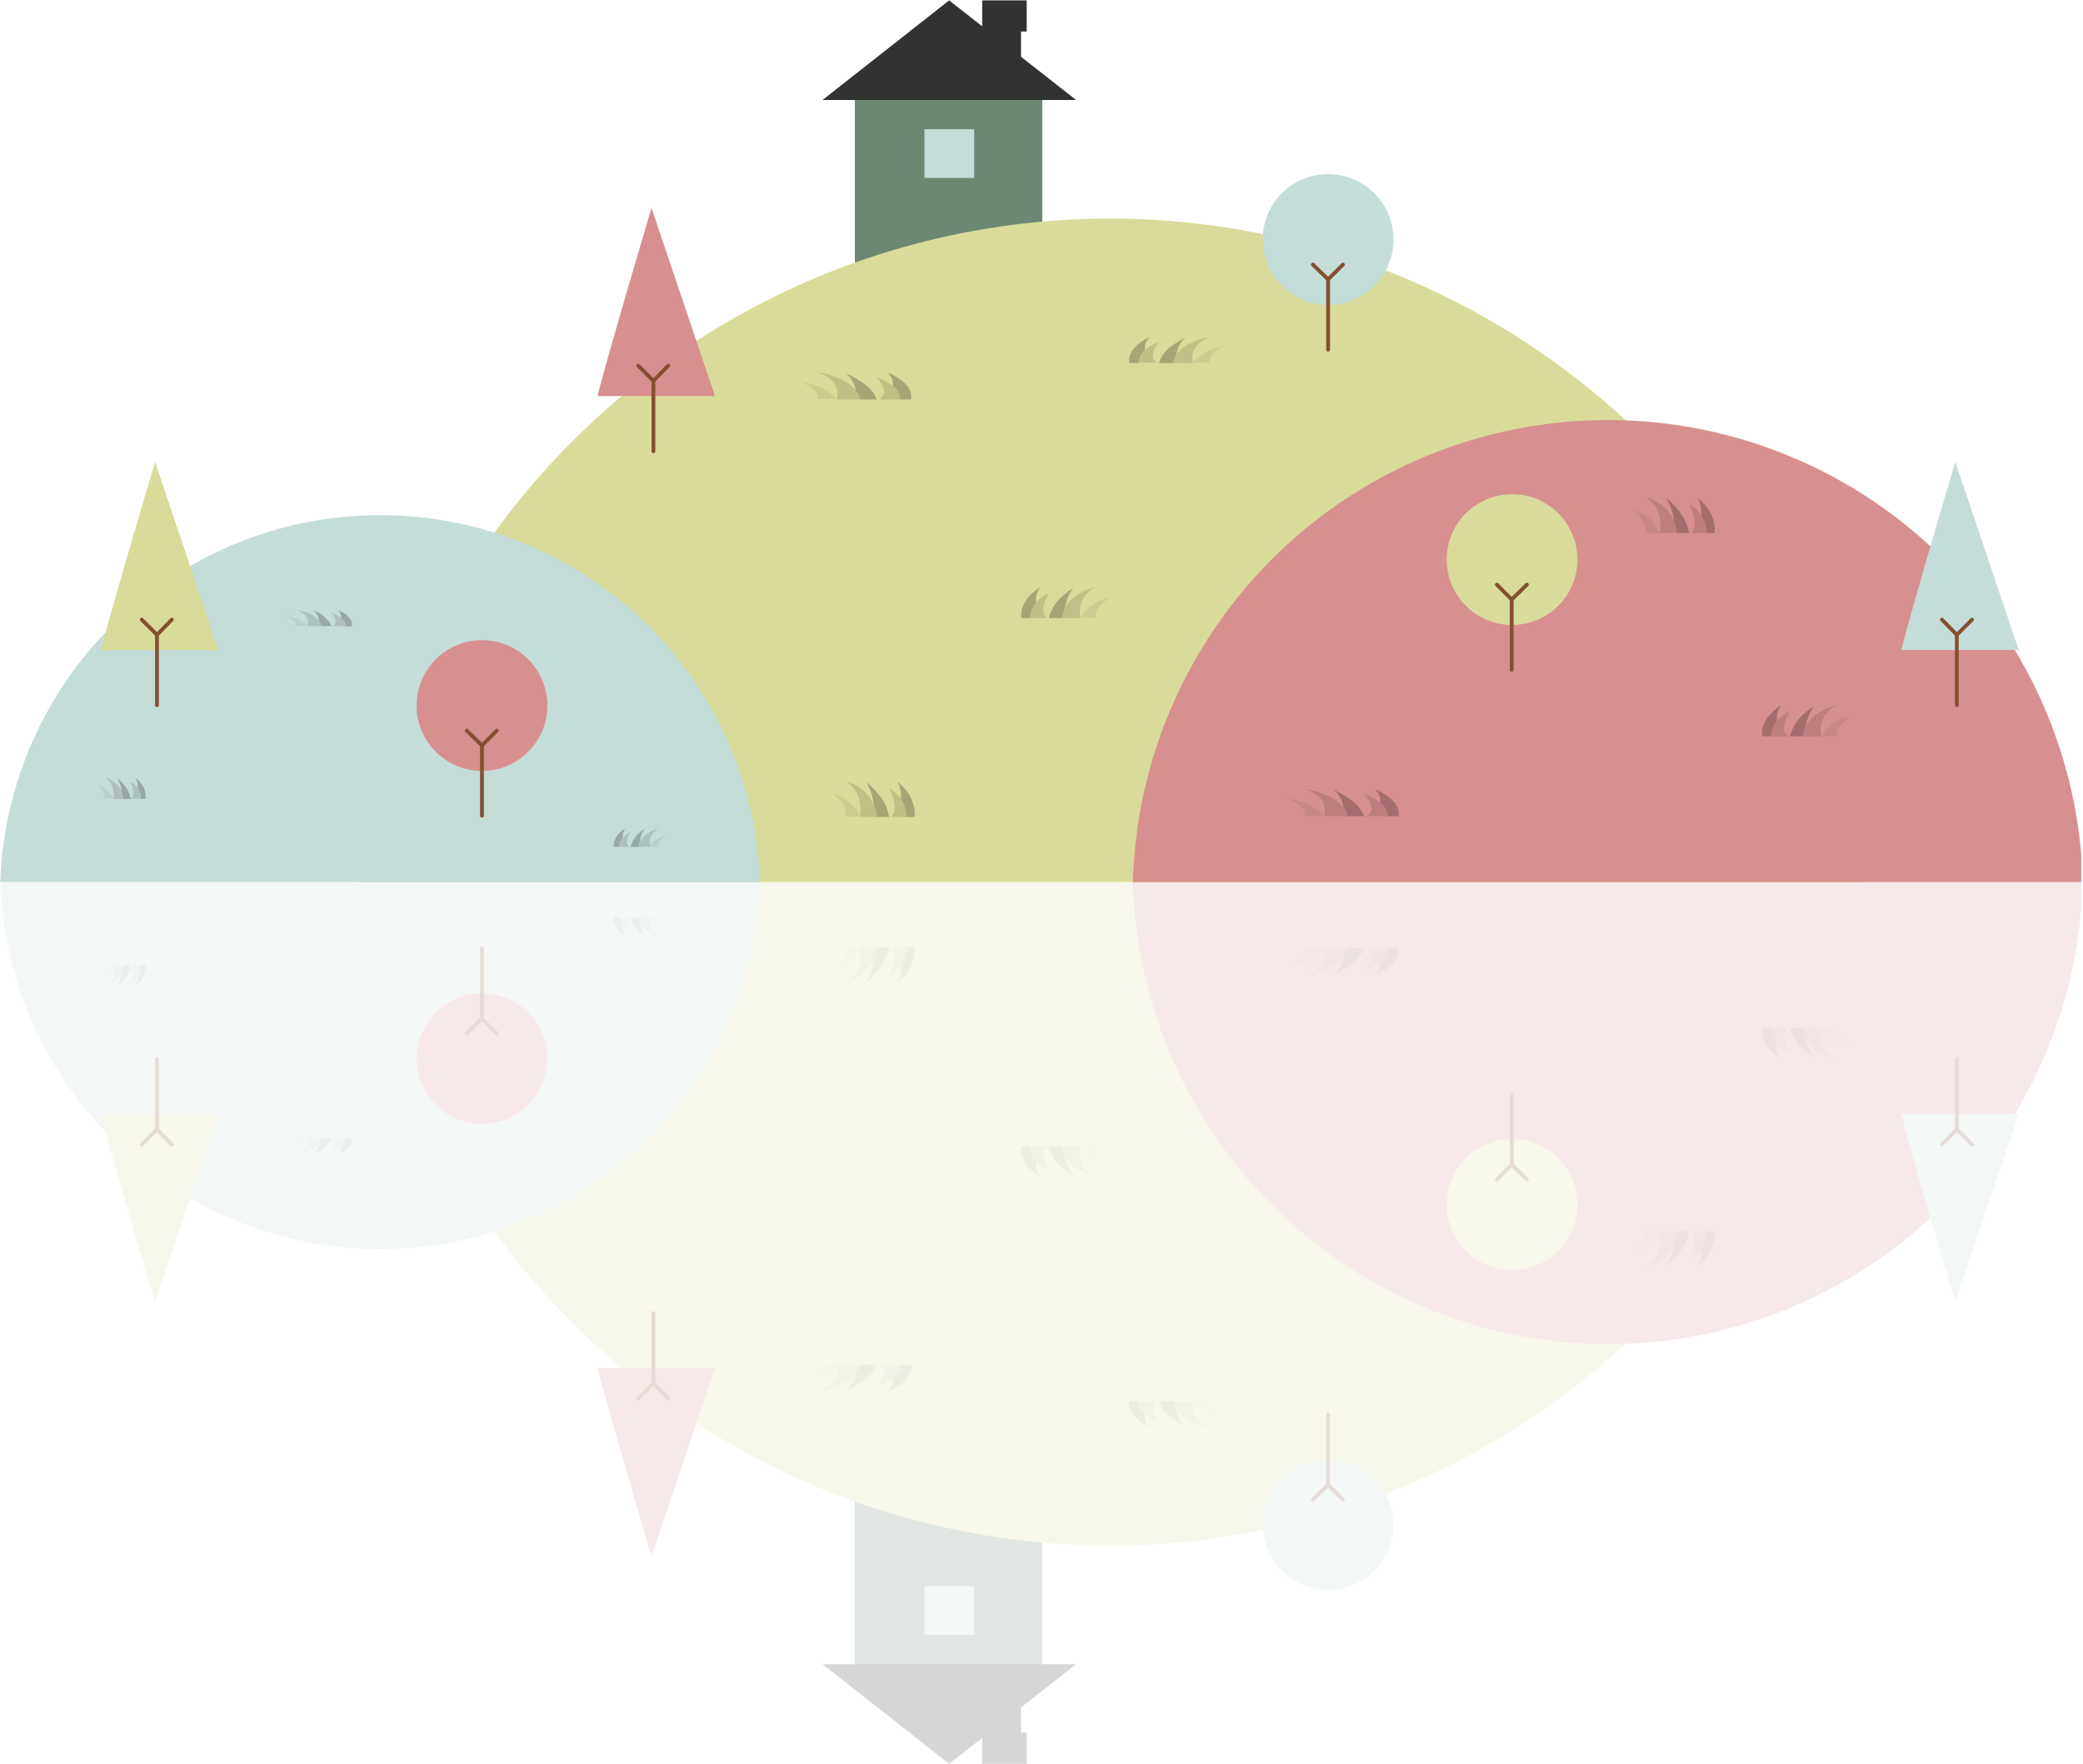 <svg xmlns="http://www.w3.org/2000/svg" xmlns:xlink="http://www.w3.org/1999/xlink" viewBox="0 0 548 464.1"><defs><style>.cls-1,.cls-8{fill:none;}.cls-2{clip-path:url(#clip-path);}.cls-3{fill:#6e8773;}.cls-4{fill:#303330;}.cls-5{fill:#c5ddd9;}.cls-6{fill:#d9db9a;}.cls-7{fill:#d88f8f;}.cls-8{stroke:#844f31;stroke-linecap:round;stroke-miterlimit:10;}.cls-9{fill:#a5a576;}.cls-10{fill:#bfbf88;}.cls-11{fill:#cccc92;}.cls-12{fill:#98a8a5;}.cls-13{fill:#aec1bd;}.cls-14{fill:#baceca;}.cls-15{fill:#a36d6d;}.cls-16{fill:#bc7e7e;}.cls-17{fill:#c98787;}.cls-18{opacity:0.2;}.cls-19{clip-path:url(#clip-path-2);}</style><clipPath id="clip-path" transform="translate(-0.45)"><rect class="cls-1" y="0.1" width="548" height="231.95"/></clipPath><clipPath id="clip-path-2" transform="translate(-0.45)"><rect class="cls-1" y="232.05" width="548" height="231.95"/></clipPath></defs><title>home_1</title><g id="Layer_2" data-name="Layer 2"><g id="Layer_1-2" data-name="Layer 1"><g id="Layer_4" data-name="Layer 4"><g class="cls-2"><path class="cls-3" d="M273.85,73.3h-47.7c-.5,0-.8-.7-.8-1.5V24.1c0-.8.4-1.5.8-1.5h47.7c.5,0,.8.7.8,1.5V71.8C274.65,72.6,274.25,73.3,273.85,73.3Z" transform="translate(-0.45)"/><rect class="cls-4" x="259.9" y="2" width="8.7" height="19.2"/><rect class="cls-4" x="258.4" width="11.7" height="8.3"/><polygon class="cls-4" points="283.1 26.3 249.7 0.1 216.4 26.3 283.1 26.3"/><rect class="cls-5" x="243.2" y="34" width="13.1" height="12.8"/><circle class="cls-6" cx="292" cy="257.5" r="200"/><circle class="cls-5" cx="100" cy="235.5" r="100"/><circle class="cls-7" cx="423" cy="235.5" r="125"/><circle class="cls-7" cx="126.8" cy="185.6" r="17.2"/><line class="cls-8" x1="122.8" y1="192.2" x2="126.8" y2="196.1"/><line class="cls-8" x1="130.7" y1="192.2" x2="126.8" y2="196.1"/><line class="cls-8" x1="126.8" y1="196.1" x2="126.8" y2="214.6"/><path class="cls-7" d="M171.85,54.7s-11.9,40-14.2,49.5h30.9Z" transform="translate(-0.45)"/><line class="cls-8" x1="167.9" y1="96.2" x2="171.9" y2="100.2"/><line class="cls-8" x1="175.8" y1="96.2" x2="171.9" y2="100.2"/><line class="cls-8" x1="171.9" y1="100.2" x2="171.9" y2="118.7"/><path class="cls-6" d="M381.05,147.2a17.2,17.2,0,1,1,17.2,17.2,17.2,17.2,0,0,1-17.2-17.2" transform="translate(-0.45)"/><line class="cls-8" x1="393.8" y1="153.8" x2="397.7" y2="157.7"/><line class="cls-8" x1="401.7" y1="153.8" x2="397.7" y2="157.7"/><line class="cls-8" x1="397.7" y1="157.7" x2="397.7" y2="176.2"/><path class="cls-5" d="M514.85,121.5s-11.9,40-14.2,49.5h30.9Z" transform="translate(-0.45)"/><line class="cls-8" x1="510.9" y1="163" x2="514.8" y2="167"/><line class="cls-8" x1="518.8" y1="163" x2="514.8" y2="167"/><line class="cls-8" x1="514.8" y1="167" x2="514.8" y2="185.5"/><path class="cls-5" d="M332.65,63a17.2,17.2,0,1,1,17.2,17.2A17.2,17.2,0,0,1,332.65,63" transform="translate(-0.45)"/><line class="cls-8" x1="345.4" y1="69.6" x2="349.4" y2="73.5"/><line class="cls-8" x1="353.3" y1="69.6" x2="349.4" y2="73.5"/><line class="cls-8" x1="349.4" y1="73.5" x2="349.4" y2="92"/><path class="cls-6" d="M41.25,121.5S29.35,161.5,27,171h30.9Z" transform="translate(-0.45)"/><line class="cls-8" x1="37.3" y1="163" x2="41.3" y2="167"/><line class="cls-8" x1="45.2" y1="163" x2="41.3" y2="167"/><line class="cls-8" x1="41.3" y1="167" x2="41.3" y2="185.5"/><path class="cls-9" d="M305.35,95.5h3.8a5.39,5.39,0,0,1,.8-2.1,6.93,6.93,0,0,1,2.4-4.6,23.3,23.3,0,0,0-3.2,1.9A9.06,9.06,0,0,0,305.35,95.5Z" transform="translate(-0.45)"/><path class="cls-9" d="M302.85,88.7c-.1,0-6,2.6-5.3,6.8h2.5a4.48,4.48,0,0,1,1.6-3.3A4.17,4.17,0,0,1,302.85,88.7Z" transform="translate(-0.45)"/><path class="cls-10" d="M301.65,92.1c-1.6,1.5-1.7,2.9-1.6,3.3h4.8c-2.8-1.7.6-5.5.6-5.5A12.64,12.64,0,0,0,301.65,92.1Z" transform="translate(-0.45)"/><path class="cls-10" d="M309.05,95.5h5.3s-1.7-4.6,4.5-6.9c0,0-6.6,1-9,4.9A4,4,0,0,0,309.05,95.5Z" transform="translate(-0.45)"/><path class="cls-11" d="M314.35,95.4h4.3c-.1-.7,0-2.6,4-4.4C322.65,91.1,317.45,91.4,314.35,95.4Z" transform="translate(-0.45)"/><path class="cls-9" d="M276.35,162.6h3.6a8.43,8.43,0,0,1,.7-2.4,10.05,10.05,0,0,1,2.2-5.5,20.69,20.69,0,0,0-3,2.2A11.78,11.78,0,0,0,276.35,162.6Z" transform="translate(-0.45)"/><path class="cls-9" d="M274.15,154.5c-.1,0-5.6,3.1-5,8.1h2.4a6.67,6.67,0,0,1,1.5-4A5.19,5.19,0,0,1,274.15,154.5Z" transform="translate(-0.45)"/><path class="cls-10" d="M272.95,158.6a6.31,6.31,0,0,0-1.5,4h4.5c-2.6-2,.5-6.6.6-6.6A9.57,9.57,0,0,0,272.95,158.6Z" transform="translate(-0.45)"/><path class="cls-10" d="M279.85,162.6h4.9a7,7,0,0,1,4.1-8.2s-6.1,1.2-8.4,5.8A12,12,0,0,0,279.85,162.6Z" transform="translate(-0.45)"/><path class="cls-11" d="M284.75,162.5h4c-.1-.8,0-3.1,3.7-5.2A11.16,11.16,0,0,0,284.75,162.5Z" transform="translate(-0.45)"/><path class="cls-9" d="M231.05,105.1h-4.5a5,5,0,0,0-.9-2.1,7.32,7.32,0,0,0-2.7-4.8,20.54,20.54,0,0,1,3.7,2C228.55,101.3,230.45,103,231.05,105.1Z" transform="translate(-0.45)"/><path class="cls-9" d="M233.95,98c.1,0,7,2.7,6.2,7.1h-3a4.53,4.53,0,0,0-1.9-3.5S235.95,100,233.95,98Z" transform="translate(-0.45)"/><path class="cls-10" d="M235.45,101.6a4.53,4.53,0,0,1,1.9,3.5h-5.6c3.3-1.8-.7-5.8-.7-5.8A14.75,14.75,0,0,1,235.45,101.6Z" transform="translate(-0.45)"/><path class="cls-10" d="M226.75,105.1h-6.2s2-4.9-5.2-7.2c0,0,7.7,1,10.5,5.1A5,5,0,0,1,226.75,105.1Z" transform="translate(-0.45)"/><path class="cls-11" d="M220.55,105h-5c.2-.7,0-2.7-4.6-4.6C210.95,100.5,216.95,100.8,220.55,105Z" transform="translate(-0.45)"/><path class="cls-9" d="M234.35,214.9h-3.3a8.23,8.23,0,0,0-.7-2.8,13.74,13.74,0,0,0-2-6.3,15,15,0,0,1,2.7,2.6A11.87,11.87,0,0,1,234.35,214.9Z" transform="translate(-0.45)"/><path class="cls-9" d="M236.45,205.6c.1.1,5.1,3.5,4.6,9.3h-2.2a8.74,8.74,0,0,0-1.4-4.6A6.92,6.92,0,0,0,236.45,205.6Z" transform="translate(-0.45)"/><path class="cls-10" d="M237.55,210.3a8.74,8.74,0,0,1,1.4,4.6h-4.1c2.4-2.3-.5-7.5-.5-7.6A10.38,10.38,0,0,1,237.55,210.3Z" transform="translate(-0.45)"/><path class="cls-10" d="M231.15,214.9h-4.5s1.4-6.3-3.8-9.4c0,0,5.7,1.3,7.7,6.7A9,9,0,0,1,231.15,214.9Z" transform="translate(-0.45)"/><path class="cls-11" d="M226.65,214.8h-3.7c.1-1,0-3.5-3.4-6A10.15,10.15,0,0,1,226.65,214.8Z" transform="translate(-0.45)"/><path class="cls-12" d="M166.35,222.8h2.1a8.36,8.36,0,0,1,.4-1.5,5.36,5.36,0,0,1,1.3-3.3,11.33,11.33,0,0,0-1.8,1.3A8.06,8.06,0,0,0,166.35,222.8Z" transform="translate(-0.45)"/><path class="cls-12" d="M164.95,217.9s-3.3,1.8-3,4.9h1.4a3.65,3.65,0,0,1,.9-2.4A4.67,4.67,0,0,1,164.95,217.9Z" transform="translate(-0.45)"/><path class="cls-13" d="M164.25,220.4a3.5,3.5,0,0,0-.9,2.4h2.7c-1.6-1.2.3-3.9.3-4A7.63,7.63,0,0,0,164.25,220.4Z" transform="translate(-0.45)"/><path class="cls-13" d="M168.45,222.8h3a4.24,4.24,0,0,1,2.5-4.9s-3.7.7-5,3.5A2.39,2.39,0,0,0,168.45,222.8Z" transform="translate(-0.45)"/><path class="cls-14" d="M171.35,222.8h2.4c-.1-.5,0-1.8,2.2-3.1A6.24,6.24,0,0,0,171.35,222.8Z" transform="translate(-0.45)"/><path class="cls-12" d="M87.65,164.7h-2.7a5,5,0,0,0-.5-1.3,4.2,4.2,0,0,0-1.6-2.9,10,10,0,0,1,2.2,1.2A7.48,7.48,0,0,1,87.65,164.7Z" transform="translate(-0.45)"/><path class="cls-12" d="M89.35,160.5c.1,0,4.2,1.6,3.7,4.3h-1.8a2.92,2.92,0,0,0-1.1-2.1C90.15,162.6,90.55,161.7,89.35,160.5Z" transform="translate(-0.45)"/><path class="cls-13" d="M90.25,162.6c1.1.9,1.2,1.8,1.1,2.1h-3.4c2-1.1-.4-3.5-.4-3.5A12.89,12.89,0,0,1,90.25,162.6Z" transform="translate(-0.45)"/><path class="cls-13" d="M85.05,164.7h-3.7s1.2-2.9-3.1-4.3c0,0,4.6.6,6.3,3.1A4.33,4.33,0,0,1,85.05,164.7Z" transform="translate(-0.45)"/><path class="cls-14" d="M81.35,164.7h-3c.1-.4,0-1.6-2.8-2.7A9.21,9.21,0,0,1,81.35,164.7Z" transform="translate(-0.45)"/><path class="cls-12" d="M34.85,210.2h-2a8.5,8.5,0,0,0-.4-1.7,7.27,7.27,0,0,0-1.2-3.8,12.23,12.23,0,0,1,1.6,1.5A8,8,0,0,1,34.85,210.2Z" transform="translate(-0.45)"/><path class="cls-12" d="M36.05,204.6s3.1,2.1,2.7,5.6h-1.3a4.67,4.67,0,0,0-.8-2.7A4.34,4.34,0,0,0,36.05,204.6Z" transform="translate(-0.45)"/><path class="cls-13" d="M36.75,207.4a4.85,4.85,0,0,1,.8,2.7H35c1.4-1.4-.3-4.5-.3-4.5A6,6,0,0,1,36.75,207.4Z" transform="translate(-0.45)"/><path class="cls-13" d="M32.95,210.2h-2.7s.9-3.8-2.3-5.7a7,7,0,0,1,4.6,4A7.11,7.11,0,0,1,32.95,210.2Z" transform="translate(-0.45)"/><path class="cls-14" d="M30.15,210.1h-2.2c.1-.6,0-2.1-2-3.6A6.07,6.07,0,0,1,30.15,210.1Z" transform="translate(-0.45)"/><path class="cls-15" d="M471.35,193.7h3.5a8.43,8.43,0,0,1,.7-2.4,10.05,10.05,0,0,1,2.2-5.5,20.69,20.69,0,0,0-3,2.2A12.11,12.11,0,0,0,471.35,193.7Z" transform="translate(-0.45)"/><path class="cls-15" d="M469.05,185.6c-.1,0-5.6,3.1-5,8.1h2.4a6.67,6.67,0,0,1,1.5-4A5.23,5.23,0,0,1,469.05,185.6Z" transform="translate(-0.45)"/><path class="cls-16" d="M467.85,189.7a6.31,6.31,0,0,0-1.5,4h4.5c-2.6-2,.5-6.6.6-6.6A10.79,10.79,0,0,0,467.85,189.7Z" transform="translate(-0.45)"/><path class="cls-16" d="M474.75,193.7h4.9a7,7,0,0,1,4.1-8.2s-6.1,1.2-8.4,5.8A14,14,0,0,0,474.75,193.7Z" transform="translate(-0.45)"/><path class="cls-17" d="M479.75,193.7h4c-.1-.8,0-3.1,3.7-5.2A10.12,10.12,0,0,0,479.75,193.7Z" transform="translate(-0.45)"/><path class="cls-15" d="M359.35,214.7h-4.5a5,5,0,0,0-.9-2.1,7.32,7.32,0,0,0-2.7-4.8,20.54,20.54,0,0,1,3.7,2A10.45,10.45,0,0,1,359.35,214.7Z" transform="translate(-0.45)"/><path class="cls-15" d="M362.15,207.6c.1,0,7,2.7,6.2,7.1h-3a4.53,4.53,0,0,0-1.9-3.5C363.55,211.2,364.15,209.6,362.15,207.6Z" transform="translate(-0.45)"/><path class="cls-16" d="M363.65,211.2a4.53,4.53,0,0,1,1.9,3.5h-5.6c3.3-1.8-.7-5.8-.7-5.8A14.76,14.76,0,0,1,363.65,211.2Z" transform="translate(-0.45)"/><path class="cls-16" d="M354.95,214.7h-6.2s2-4.9-5.2-7.2c0,0,7.7,1,10.5,5.1A4,4,0,0,1,354.95,214.7Z" transform="translate(-0.45)"/><path class="cls-17" d="M348.75,214.7h-5c.2-.7,0-2.7-4.6-4.6C339.15,210.2,345.25,210.4,348.75,214.7Z" transform="translate(-0.45)"/><path class="cls-15" d="M444.85,140.2h-3.3a8.23,8.23,0,0,0-.7-2.8,13.74,13.74,0,0,0-2-6.3,15,15,0,0,1,2.7,2.6A13.82,13.82,0,0,1,444.85,140.2Z" transform="translate(-0.45)"/><path class="cls-15" d="M446.95,130.9c.1.1,5.1,3.5,4.6,9.3h-2.2a8.74,8.74,0,0,0-1.4-4.6A6.92,6.92,0,0,0,446.95,130.9Z" transform="translate(-0.45)"/><path class="cls-16" d="M448.05,135.6a8.74,8.74,0,0,1,1.4,4.6h-4.1c2.4-2.3-.5-7.5-.5-7.6A11.67,11.67,0,0,1,448.05,135.6Z" transform="translate(-0.45)"/><path class="cls-16" d="M441.65,140.2h-4.5s1.4-6.3-3.8-9.4c0,0,5.7,1.3,7.7,6.7A9.83,9.83,0,0,1,441.65,140.2Z" transform="translate(-0.45)"/><path class="cls-17" d="M437.15,140.2h-3.7c.1-1,0-3.5-3.4-6C430.05,134.3,434.45,134.6,437.15,140.2Z" transform="translate(-0.45)"/></g></g><g id="Layer_4-2" data-name="Layer 4" class="cls-18"><g class="cls-19"><path class="cls-3" d="M274.65,392.3V440c0,.8-.3,1.5-.8,1.5h-47.7c-.4,0-.8-.7-.8-1.5V392.3c0-.8.3-1.5.8-1.5h47.7C274.25,390.8,274.65,391.5,274.65,392.3Z" transform="translate(-0.45)"/><rect class="cls-4" x="259.9" y="442.9" width="8.7" height="19.2"/><rect class="cls-4" x="258.4" y="455.8" width="11.7" height="8.3"/><polygon class="cls-4" points="216.4 437.8 249.7 464 283.1 437.8 216.4 437.8"/><rect class="cls-5" x="243.2" y="417.3" width="13.1" height="12.8"/><circle class="cls-6" cx="292" cy="206.6" r="200"/><circle class="cls-5" cx="100" cy="228.6" r="100"/><circle class="cls-7" cx="423" cy="228.6" r="125"/><circle class="cls-7" cx="126.8" cy="278.5" r="17.2"/><line class="cls-8" x1="126.8" y1="268" x2="122.8" y2="271.9"/><line class="cls-8" x1="126.8" y1="268" x2="130.7" y2="271.9"/><line class="cls-8" x1="126.8" y1="249.5" x2="126.8" y2="268"/><path class="cls-7" d="M188.55,359.9h-30.9c2.3,9.5,14.2,49.5,14.2,49.5Z" transform="translate(-0.45)"/><line class="cls-8" x1="171.9" y1="363.9" x2="167.9" y2="367.9"/><line class="cls-8" x1="171.9" y1="363.9" x2="175.8" y2="367.9"/><line class="cls-8" x1="171.9" y1="345.4" x2="171.9" y2="363.9"/><path class="cls-6" d="M381.05,316.9a17.2,17.2,0,1,1,17.2,17.2,17.2,17.2,0,0,1-17.2-17.2" transform="translate(-0.45)"/><line class="cls-8" x1="397.7" y1="306.4" x2="393.8" y2="310.3"/><line class="cls-8" x1="397.7" y1="306.4" x2="401.7" y2="310.3"/><line class="cls-8" x1="397.7" y1="287.9" x2="397.7" y2="306.4"/><path class="cls-5" d="M531.55,293.1h-30.9c2.3,9.5,14.2,49.5,14.2,49.5Z" transform="translate(-0.45)"/><line class="cls-8" x1="514.8" y1="297.1" x2="510.9" y2="301.1"/><line class="cls-8" x1="514.8" y1="297.1" x2="518.8" y2="301.1"/><line class="cls-8" x1="514.8" y1="278.6" x2="514.8" y2="297.1"/><path class="cls-5" d="M332.65,401.1a17.2,17.2,0,1,1,17.2,17.2,17.33,17.33,0,0,1-17.2-17.2" transform="translate(-0.45)"/><line class="cls-8" x1="349.4" y1="390.6" x2="345.4" y2="394.5"/><line class="cls-8" x1="349.4" y1="390.6" x2="353.3" y2="394.5"/><line class="cls-8" x1="349.4" y1="372.1" x2="349.4" y2="390.6"/><path class="cls-6" d="M57.95,293.1H27c2.3,9.5,14.2,49.5,14.2,49.5Z" transform="translate(-0.45)"/><line class="cls-8" x1="41.3" y1="297.1" x2="37.3" y2="301.1"/><line class="cls-8" x1="41.3" y1="297.1" x2="45.2" y2="301.1"/><line class="cls-8" x1="41.3" y1="278.6" x2="41.3" y2="297.1"/><path class="cls-9" d="M309.15,373.4a23.3,23.3,0,0,0,3.2,1.9,6.93,6.93,0,0,1-2.4-4.6,5.39,5.39,0,0,1-.8-2.1h-3.8A9.06,9.06,0,0,0,309.15,373.4Z" transform="translate(-0.45)"/><path class="cls-9" d="M301.65,371.9a4.48,4.48,0,0,1-1.6-3.3h-2.5c-.7,4.2,5.2,6.8,5.3,6.8A4.17,4.17,0,0,1,301.65,371.9Z" transform="translate(-0.45)"/><path class="cls-10" d="M305.45,374.2s-3.4-3.8-.6-5.5h-4.8c-.1.4,0,1.8,1.6,3.3A12.64,12.64,0,0,0,305.45,374.2Z" transform="translate(-0.45)"/><path class="cls-10" d="M309.85,370.6c2.4,3.9,9,4.9,9,4.9-6.2-2.3-4.5-6.9-4.5-6.9h-5.3A4,4,0,0,0,309.85,370.6Z" transform="translate(-0.45)"/><path class="cls-11" d="M322.65,373.1c-4-1.8-4.1-3.7-4-4.4h-4.3C317.45,372.7,322.65,373,322.65,373.1Z" transform="translate(-0.45)"/><path class="cls-9" d="M279.85,307.2a20.69,20.69,0,0,0,3,2.2,10.05,10.05,0,0,1-2.2-5.5,8.43,8.43,0,0,1-.7-2.4h-3.6A11.78,11.78,0,0,0,279.85,307.2Z" transform="translate(-0.45)"/><path class="cls-9" d="M273.05,305.5a6.67,6.67,0,0,1-1.5-4h-2.4c-.6,5,4.9,8.1,5,8.1A5.19,5.19,0,0,1,273.05,305.5Z" transform="translate(-0.45)"/><path class="cls-10" d="M276.55,308.1c-.1,0-3.2-4.6-.6-6.6h-4.5a6.31,6.31,0,0,0,1.5,4A9.57,9.57,0,0,0,276.55,308.1Z" transform="translate(-0.45)"/><path class="cls-10" d="M280.45,303.9c2.3,4.6,8.4,5.8,8.4,5.8a7,7,0,0,1-4.1-8.2h-4.9A12,12,0,0,0,280.45,303.9Z" transform="translate(-0.45)"/><path class="cls-11" d="M292.45,306.8c-3.7-2.1-3.8-4.4-3.7-5.2h-4A11.16,11.16,0,0,0,292.45,306.8Z" transform="translate(-0.45)"/><path class="cls-9" d="M226.65,363.9a20.54,20.54,0,0,1-3.7,2,7.32,7.32,0,0,0,2.7-4.8,5,5,0,0,0,.9-2.1h4.5C230.45,361.1,228.55,362.8,226.65,363.9Z" transform="translate(-0.45)"/><path class="cls-9" d="M235.25,362.5a4.53,4.53,0,0,0,1.9-3.5h3c.8,4.4-6.1,7.1-6.2,7.1C235.95,364.1,235.25,362.5,235.25,362.5Z" transform="translate(-0.45)"/><path class="cls-10" d="M231,364.8s4-4,.7-5.8h5.6a4.53,4.53,0,0,1-1.9,3.5A14.75,14.75,0,0,1,231,364.8Z" transform="translate(-0.45)"/><path class="cls-10" d="M225.85,361.1c-2.8,4.1-10.5,5.1-10.5,5.1,7.2-2.3,5.2-7.2,5.2-7.2h6.2A5,5,0,0,1,225.85,361.1Z" transform="translate(-0.45)"/><path class="cls-11" d="M210.95,363.7c4.6-1.9,4.8-3.9,4.6-4.6h5C216.95,363.3,210.95,363.6,210.95,363.7Z" transform="translate(-0.45)"/><path class="cls-9" d="M231.05,255.7a15,15,0,0,1-2.7,2.6,13.74,13.74,0,0,0,2-6.3,8.23,8.23,0,0,0,.7-2.8h3.3A11.87,11.87,0,0,1,231.05,255.7Z" transform="translate(-0.45)"/><path class="cls-9" d="M237.45,253.8a8.74,8.74,0,0,0,1.4-4.6h2.2c.5,5.8-4.5,9.2-4.6,9.3A6.92,6.92,0,0,0,237.45,253.8Z" transform="translate(-0.45)"/><path class="cls-10" d="M234.35,256.8c0-.1,2.9-5.3.5-7.6h4.1a8.74,8.74,0,0,1-1.4,4.6A10.38,10.38,0,0,1,234.35,256.8Z" transform="translate(-0.45)"/><path class="cls-10" d="M230.55,251.9c-2,5.4-7.7,6.7-7.7,6.7,5.2-3.1,3.8-9.4,3.8-9.4h4.5A9,9,0,0,1,230.55,251.9Z" transform="translate(-0.45)"/><path class="cls-11" d="M219.55,255.3c3.4-2.5,3.5-5,3.4-6h3.7A10.15,10.15,0,0,1,219.55,255.3Z" transform="translate(-0.45)"/><path class="cls-12" d="M168.35,244.8a11.33,11.33,0,0,0,1.8,1.3,5.36,5.36,0,0,1-1.3-3.3,8.36,8.36,0,0,1-.4-1.5h-2.1A8.06,8.06,0,0,0,168.35,244.8Z" transform="translate(-0.45)"/><path class="cls-12" d="M164.25,243.7a3.65,3.65,0,0,1-.9-2.4h-1.4c-.3,3.1,3,4.9,3,4.9A4.67,4.67,0,0,1,164.25,243.7Z" transform="translate(-0.45)"/><path class="cls-13" d="M166.35,245.3c0-.1-1.9-2.8-.3-4h-2.7a3.5,3.5,0,0,0,.9,2.4A7.63,7.63,0,0,0,166.35,245.3Z" transform="translate(-0.45)"/><path class="cls-13" d="M168.95,242.7c1.3,2.8,5,3.5,5,3.5a4.24,4.24,0,0,1-2.5-4.9h-3A2.39,2.39,0,0,0,168.95,242.7Z" transform="translate(-0.45)"/><path class="cls-14" d="M175.95,244.4c-2.2-1.3-2.3-2.6-2.2-3.1h-2.4A6.24,6.24,0,0,0,175.95,244.4Z" transform="translate(-0.45)"/><path class="cls-12" d="M85.05,302.4a10,10,0,0,1-2.2,1.2,4.2,4.2,0,0,0,1.6-2.9,5,5,0,0,0,.5-1.3h2.7A7.48,7.48,0,0,1,85.05,302.4Z" transform="translate(-0.45)"/><path class="cls-12" d="M90.15,301.4a2.92,2.92,0,0,0,1.1-2.1h1.8c.5,2.7-3.6,4.3-3.7,4.3C90.55,302.4,90.15,301.5,90.15,301.4Z" transform="translate(-0.45)"/><path class="cls-13" d="M87.55,302.9s2.4-2.4.4-3.5h3.4c.1.3,0,1.2-1.1,2.1A12.89,12.89,0,0,1,87.55,302.9Z" transform="translate(-0.45)"/><path class="cls-13" d="M84.55,300.6c-1.7,2.5-6.3,3.1-6.3,3.1,4.3-1.4,3.1-4.3,3.1-4.3h3.7A4.33,4.33,0,0,1,84.55,300.6Z" transform="translate(-0.45)"/><path class="cls-14" d="M75.55,302.1c2.8-1.1,2.9-2.3,2.8-2.7h3A9.21,9.21,0,0,1,75.55,302.1Z" transform="translate(-0.45)"/><path class="cls-12" d="M32.85,257.9a12.23,12.23,0,0,1-1.6,1.5,7.27,7.27,0,0,0,1.2-3.8,8.5,8.5,0,0,0,.4-1.7h2A8,8,0,0,1,32.85,257.9Z" transform="translate(-0.45)"/><path class="cls-12" d="M36.65,256.6a4.67,4.67,0,0,0,.8-2.7h1.3c.4,3.5-2.7,5.6-2.7,5.6A4.34,4.34,0,0,0,36.65,256.6Z" transform="translate(-0.45)"/><path class="cls-13" d="M34.75,258.5s1.7-3.1.3-4.5h2.5a4.85,4.85,0,0,1-.8,2.7A6,6,0,0,1,34.75,258.5Z" transform="translate(-0.45)"/><path class="cls-13" d="M32.55,255.6a7,7,0,0,1-4.6,4c3.2-1.9,2.3-5.7,2.3-5.7h2.7A7.11,7.11,0,0,1,32.55,255.6Z" transform="translate(-0.45)"/><path class="cls-14" d="M25.95,257.6c2-1.5,2.1-3,2-3.6h2.2A6.07,6.07,0,0,1,25.95,257.6Z" transform="translate(-0.45)"/><path class="cls-15" d="M474.75,276.1a20.69,20.69,0,0,0,3,2.2,10.05,10.05,0,0,1-2.2-5.5,8.43,8.43,0,0,1-.7-2.4h-3.5A12.11,12.11,0,0,0,474.75,276.1Z" transform="translate(-0.45)"/><path class="cls-15" d="M467.95,274.4a6.67,6.67,0,0,1-1.5-4h-2.4c-.6,5,4.9,8.1,5,8.1A5.23,5.23,0,0,1,467.95,274.4Z" transform="translate(-0.45)"/><path class="cls-16" d="M471.45,277c-.1,0-3.2-4.6-.6-6.6h-4.5a6.31,6.31,0,0,0,1.5,4A10.79,10.79,0,0,0,471.45,277Z" transform="translate(-0.45)"/><path class="cls-16" d="M475.35,272.8c2.3,4.6,8.4,5.8,8.4,5.8a7,7,0,0,1-4.1-8.2h-4.9A14,14,0,0,0,475.35,272.8Z" transform="translate(-0.45)"/><path class="cls-17" d="M487.45,275.6c-3.7-2.1-3.8-4.4-3.7-5.2h-4A10.12,10.12,0,0,0,487.45,275.6Z" transform="translate(-0.45)"/><path class="cls-15" d="M354.95,254.3a20.54,20.54,0,0,1-3.7,2,7.32,7.32,0,0,0,2.7-4.8,5,5,0,0,0,.9-2.1h4.5A10.45,10.45,0,0,1,354.95,254.3Z" transform="translate(-0.45)"/><path class="cls-15" d="M363.45,252.9a4.53,4.53,0,0,0,1.9-3.5h3c.8,4.4-6.1,7.1-6.2,7.1C364.15,254.5,363.55,252.9,363.45,252.9Z" transform="translate(-0.45)"/><path class="cls-16" d="M359.25,255.2s4-4,.7-5.8h5.6a4.53,4.53,0,0,1-1.9,3.5A14.76,14.76,0,0,1,359.25,255.2Z" transform="translate(-0.45)"/><path class="cls-16" d="M354,251.5c-2.8,4.1-10.5,5.1-10.5,5.1,7.2-2.3,5.2-7.2,5.2-7.2h6.2A4,4,0,0,1,354,251.5Z" transform="translate(-0.45)"/><path class="cls-17" d="M339.15,254c4.6-1.9,4.8-3.9,4.6-4.6h5C345.25,253.7,339.15,253.9,339.15,254Z" transform="translate(-0.45)"/><path class="cls-15" d="M441.55,330.4a15,15,0,0,1-2.7,2.6,13.74,13.74,0,0,0,2-6.3,8.23,8.23,0,0,0,.7-2.8h3.3A13.82,13.82,0,0,1,441.55,330.4Z" transform="translate(-0.45)"/><path class="cls-15" d="M447.95,328.5a8.74,8.74,0,0,0,1.4-4.6h2.2c.5,5.8-4.5,9.2-4.6,9.3A6.92,6.92,0,0,0,447.95,328.5Z" transform="translate(-0.45)"/><path class="cls-16" d="M444.85,331.5c0-.1,2.9-5.3.5-7.6h4.1a8.74,8.74,0,0,1-1.4,4.6A11.67,11.67,0,0,1,444.85,331.5Z" transform="translate(-0.45)"/><path class="cls-16" d="M441.05,326.6c-2,5.4-7.7,6.7-7.7,6.7,5.2-3.1,3.8-9.4,3.8-9.4h4.5A9.83,9.83,0,0,1,441.05,326.6Z" transform="translate(-0.45)"/><path class="cls-17" d="M430.05,329.9c3.4-2.5,3.5-5,3.4-6h3.7C434.45,329.5,430.05,329.8,430.05,329.9Z" transform="translate(-0.45)"/></g></g></g></g></svg>